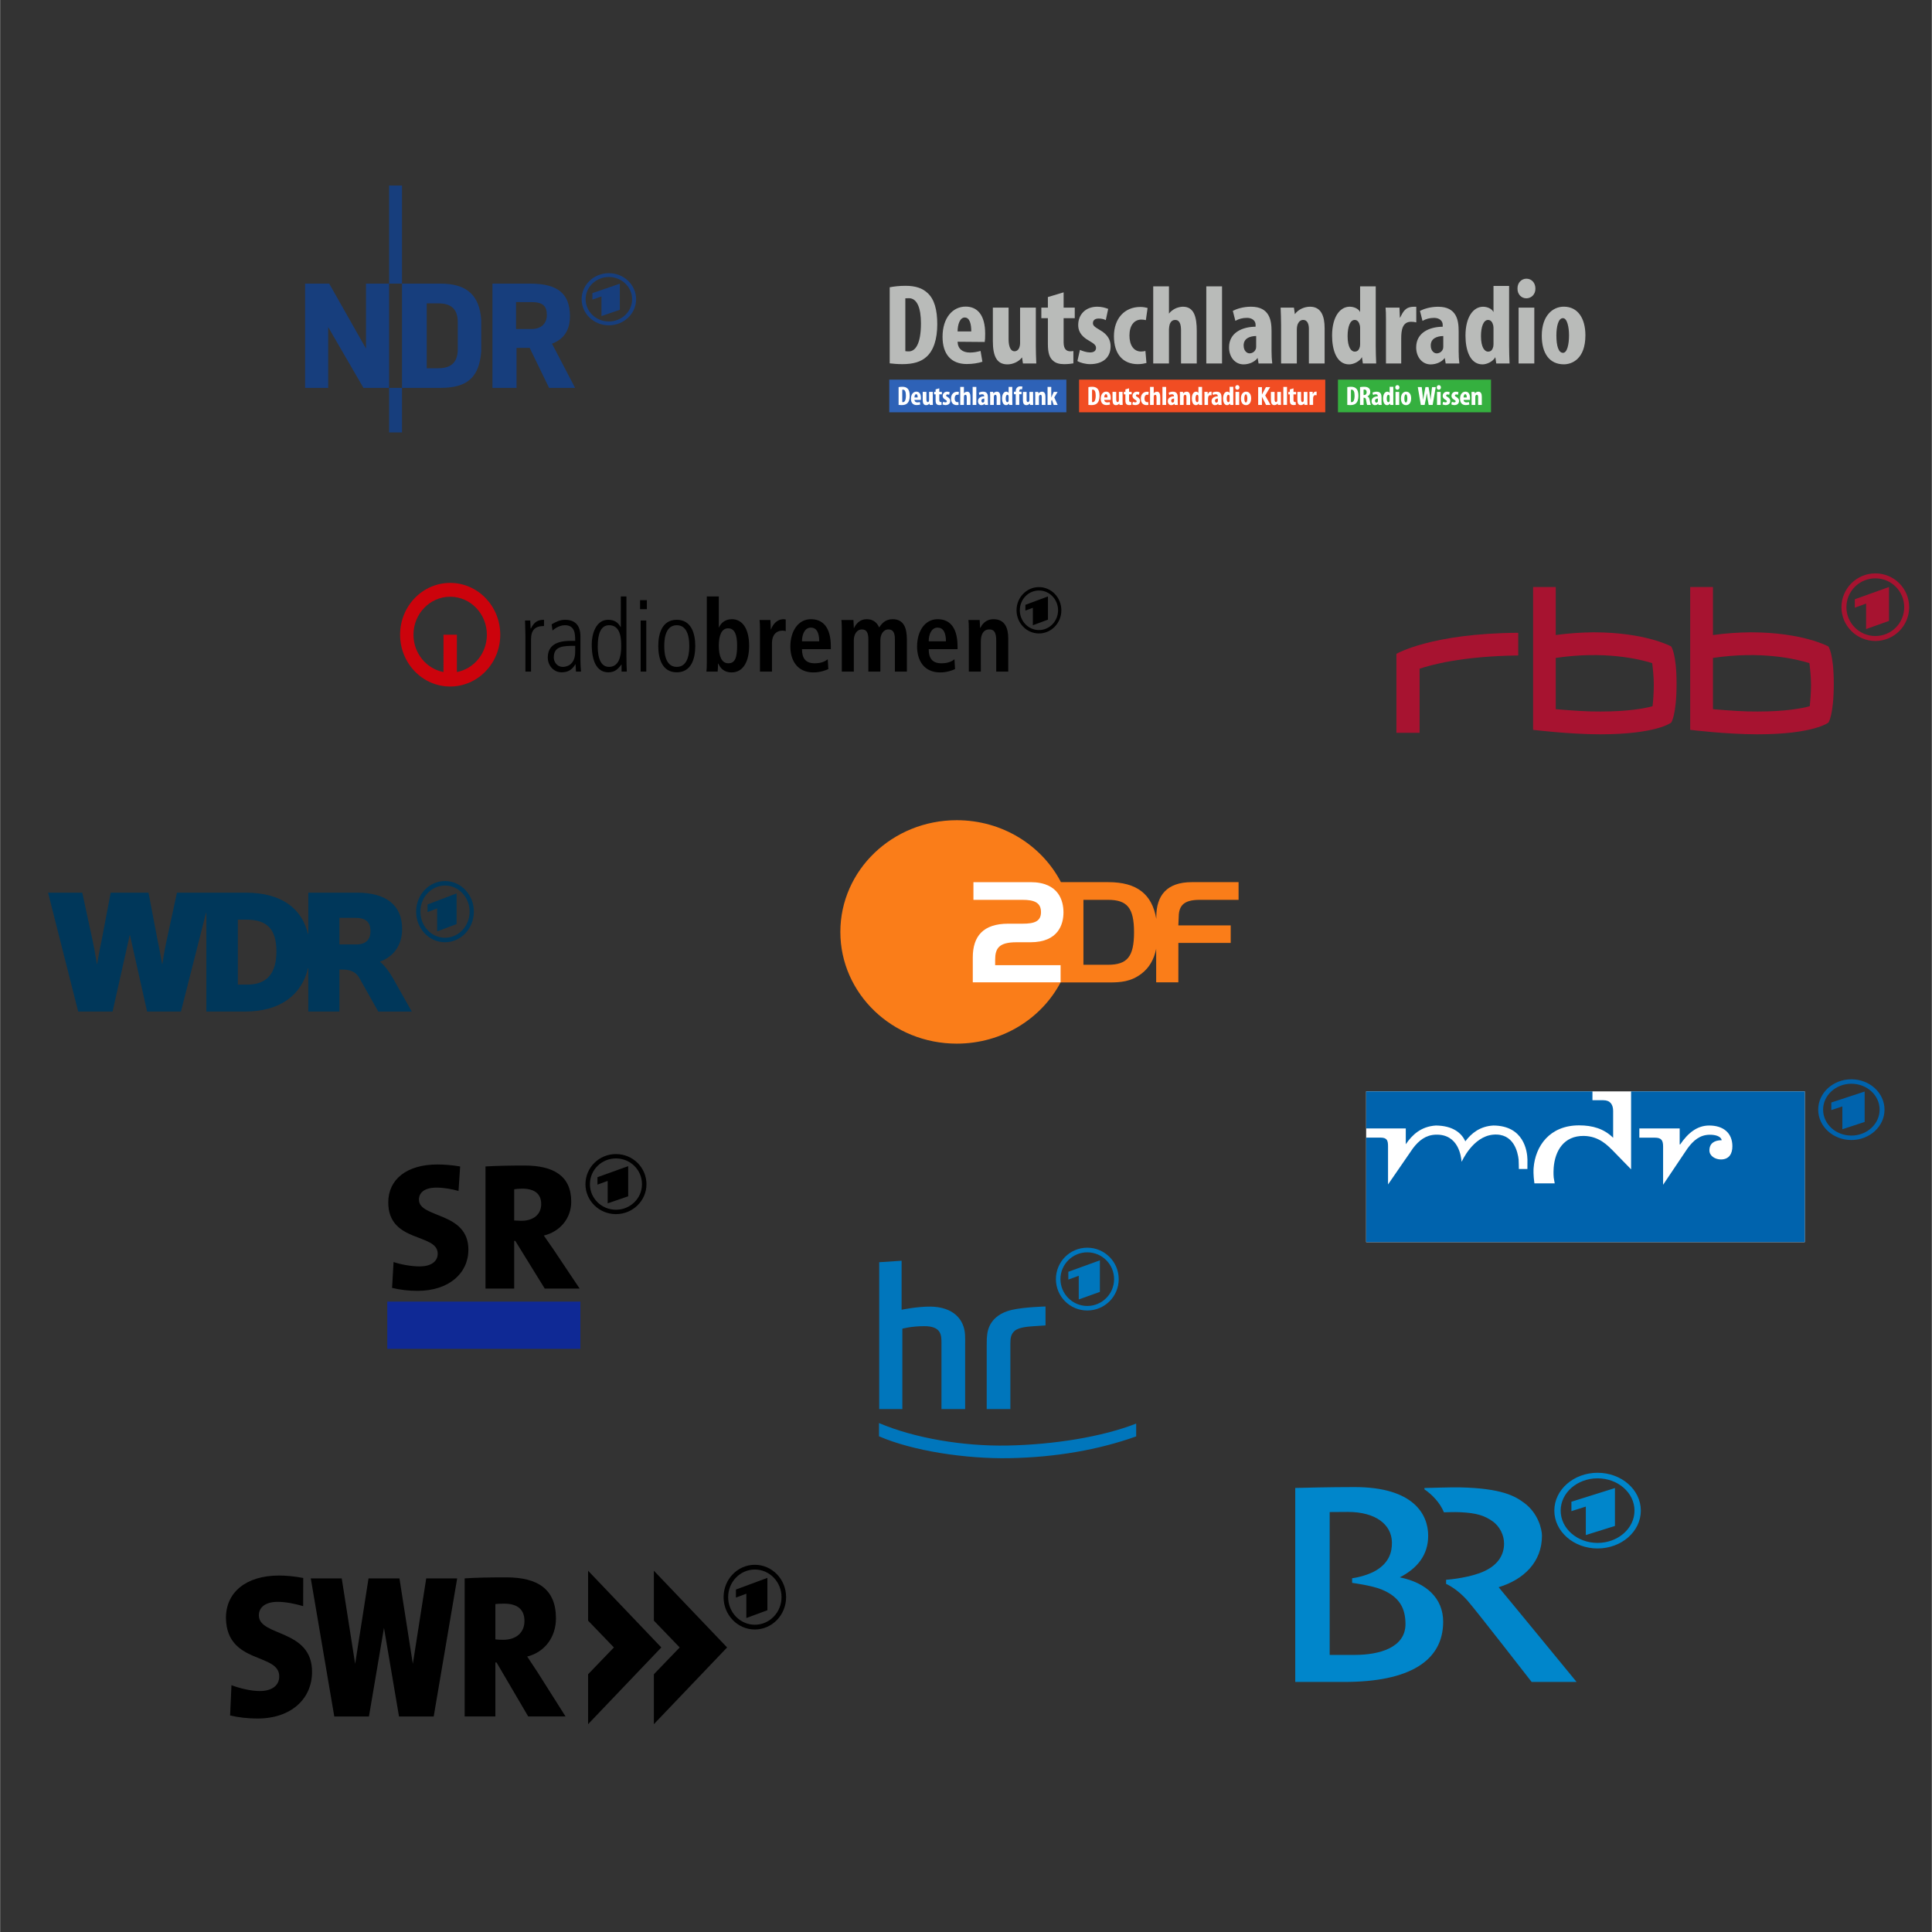 <?xml version="1.0" encoding="UTF-8" standalone="no"?>
<!-- Created with Inkscape (http://www.inkscape.org/) by Marsupilami -->

<svg
   xmlns:dc="http://purl.org/dc/elements/1.1/"
   xmlns:cc="http://creativecommons.org/ns#"
   xmlns:rdf="http://www.w3.org/1999/02/22-rdf-syntax-ns#"
   xmlns:svg="http://www.w3.org/2000/svg"
   xmlns="http://www.w3.org/2000/svg"
   xmlns:sodipodi="http://sodipodi.sourceforge.net/DTD/sodipodi-0.dtd"
   xmlns:inkscape="http://www.inkscape.org/namespaces/inkscape"
   version="1.1"
   width="1000"
   height="1000"
   viewBox="-0.445 -0.445 50.704 50.712"
   id="svg3699"
   inkscape:version="0.92.2 5c3e80d, 2017-08-06"
   sodipodi:docname="broadcasters.svg">
  <rect x="-0.445" y="-0.445" width="50.704" height="50.712" fill="#333333" stroke="none"/>
  <sodipodi:namedview
     pagecolor="#ffffff"
     bordercolor="#666666"
     borderopacity="1"
     objecttolerance="10"
     gridtolerance="10"
     guidetolerance="10"
     inkscape:pageopacity="0"
     inkscape:pageshadow="2"
     inkscape:window-width="1916"
     inkscape:window-height="1032"
     id="namedview8118"
     showgrid="false"
     inkscape:zoom="0.47301576"
     inkscape:cx="817.85359"
     inkscape:cy="543.96552"
     inkscape:window-x="0"
     inkscape:window-y="22"
     inkscape:window-maximized="0"
     inkscape:current-layer="svg3699"
     units="px"
     width="100mm"
     fit-margin-top="40"
     fit-margin-left="50"
     fit-margin-right="50"
     fit-margin-bottom="40" />
  <defs
     id="defs3701" />
  <g
     id="g8544"
     transform="translate(0.335,1.501)">
    <g
       style="stroke-width:1.529"
       transform="matrix(0.219,0,0,0.231,0.478,21.18)"
       id="g53247">
      <path
         inkscape:connector-curvature="0"
         d="m 31.189,14.831 h 3.731 v -4.772 h 0.285 c 0.425,0 1.496,-0.024 2.079,0.919 l 2.292,3.854 h 4.015 L 41.503,11.322 c -0.69,-1.176 -1.258,-1.806 -1.704,-2.13 V 9.153 c 1.259,-0.446 2.636,-1.522 2.636,-3.715 0,-2.716 -1.946,-4.116 -5.394,-4.116 H 31.189 V 6.011 H 31.151 C 30.443,3.182 28.056,1.322 23.698,1.322 h -8.252 l -1.258,5.516 c -0.264,1.136 -0.487,2.578 -0.487,2.578 h -0.04 c 0,0 -0.284,-1.603 -0.547,-2.74 L 12.036,1.322 h -4.53 L 6.43,6.676 c -0.264,1.137 -0.547,2.74 -0.547,2.74 h -0.041 c 0,0 -0.223,-1.441 -0.486,-2.578 L 4.098,1.322 H 0 L 3.61,14.831 H 7.731 L 9.78,6.169 h 0.021 0.019 l 2.049,8.661 h 4.056 l 3.005,-11.216 h 0.04 V 4.663 14.831 h 4.606 c 4.42,0 6.859,-2.027 7.576,-4.926 h 0.036 v 4.926 z m -7.309,-3.062 h -1.135 V 4.385 h 1.034 c 2.475,0 3.59,1.095 3.59,3.611 0,2.474 -1.115,3.772 -3.489,3.772 m 13.08,-4.565 h -2.04 V 4.182 h 1.917 c 1.279,0 1.806,0.506 1.806,1.52 0,0.934 -0.547,1.501 -1.684,1.501"
         id="path3491"
         style="fill:#00375a;fill-opacity:1;fill-rule:nonzero;stroke:none;stroke-width:1.529" />
      <path
         inkscape:connector-curvature="0"
         d="m 48.963,4.886 v -3.482 l -3.482,1.258 v 0.865 L 46.633,3.107 V 5.724 Z M 47.573,0 c 1.91,0 3.459,1.558 3.459,3.478 0,1.921 -1.549,3.478 -3.459,3.478 -1.91,0 -3.459,-1.556 -3.459,-3.478 C 44.114,1.558 45.663,0 47.573,0 m 0,0.51 c -1.63,0 -2.951,1.329 -2.951,2.967 0,1.639 1.321,2.967 2.951,2.967 1.63,0 2.953,-1.329 2.953,-2.967 0,-1.639 -1.323,-2.967 -2.953,-2.967"
         id="path3495"
         style="fill:#00375a;fill-opacity:1;fill-rule:nonzero;stroke:none;stroke-width:1.529" />
    </g>
    <g
       style="stroke-width:1.121"
       transform="matrix(0.025,0,0,0.024,21.274,19.583)"
       id="g53259">
      <path
         inkscape:connector-curvature="0"
         d="M 280.906,158.116 H 255.22 V 87.094 h 25.686 c 20.184,0 27.442,8.635 27.442,35.509 0,26.867 -7.259,35.514 -27.442,35.514 M 377.335,87.094 h 40.775 V 67.752 H 368.998 c -26.415,0 -37.264,14.785 -37.264,37.959 l -0.018,2.266 C 327.299,80.69 311.09,67.752 281.389,67.752 h -49.778 C 211.583,27.585 170.118,0 122.194,0 54.734,0 0,54.711 0,122.211 c 0,67.484 54.734,122.155 122.194,122.155 47.644,0 88.849,-27.206 109.004,-66.915 h 50.776 c 12.158,0 23.059,-0.723 34.224,-9.616 8.026,-6.385 13.075,-15.359 15.399,-27.137 v 36.61 h 23.276 l 0.034,-43.093 h 54.941 v -19.18 h -54.975 l 0.316,-7.764 c 0,-12.581 3.78,-20.178 22.146,-20.178"
         id="path2482"
         style="fill:#fa7d19;fill-opacity:1;fill-rule:nonzero;stroke:none;stroke-width:1.121" />
      <path
         inkscape:connector-curvature="0"
         d="m 176.303,113.181 h 15.17 c 12.076,0 19.185,-2.421 19.185,-12.645 0,-10.505 -7.109,-13.442 -19.477,-13.442 H 139.722 V 67.753 h 59.864 c 30.374,0 34.671,21.258 34.671,33.111 0,12.616 -5.147,32.627 -34.711,32.627 H 184.858 c -18.378,0 -22.336,6.644 -22.336,19.215 v 5.875 h 68.722 v 18.726 h -92.2 v -27.218 c 0,-23.139 10.884,-36.909 37.259,-36.909"
         id="path2486"
         style="fill:#ffffff;fill-opacity:1;fill-rule:nonzero;stroke:none;stroke-width:1.121" />
    </g>
    <g
       style="fill:#173e7d;stroke-width:1.241"
       transform="matrix(0.07,0,0,-0.067,3.172,56.29)"
       id="g53265">
      <path
         style="stroke-width:1.241"
         inkscape:connector-curvature="0"
         d="M 89.393,796.502 H 94.23 V 758.078 H 89.393 Z"
         id="path53267" />
      <path
         style="stroke-width:1.241"
         inkscape:connector-curvature="0"
         d="m 89.393,717.233 h 4.837 v -17.45 h -4.837 z"
         id="path53269" />
      <path
         style="stroke-width:1.241"
         inkscape:connector-curvature="0"
         d="m 80.729,758.078 h 8.664 v -40.846 h -9.619 l -13.222,23.815 v -23.815 h -8.664 v 40.848 l 9.039,-10e-4 13.802,-25.442 z"
         id="path53271" />
      <path
         style="fill-rule:evenodd;stroke-width:1.241"
         inkscape:connector-curvature="0"
         d="m 108.682,758.083 c 9.819,0 14.608,-4.53 15.257,-14.235 v -12.292 c -0.743,-10.392 -5.438,-14.322 -15.257,-14.322 H 94.229 v 40.844 z m -0.851,-7.733 -4.334,0.003 v -25.423 h 4.334 c 4.295,0 7.312,1.796 7.312,7.503 v 10.505 c 0,5.419 -2.742,7.412 -7.312,7.412"
         id="path53273" />
      <path
         style="fill-rule:evenodd;stroke-width:1.241"
         inkscape:connector-curvature="0"
         d="m 142.749,750.844 -5.751,0.002 v -10.555 h 5.751 c 3.507,0 5.791,1.987 5.791,5.535 0,3.549 -1.618,5.018 -5.791,5.018 m -0.66,-17.918 7.287,-15.693 h 9.759 l -8.657,17.316 c 4.888,1.937 6.825,5.874 6.725,11.167 -0.151,8.051 -4.171,12.362 -14.825,12.362 h -14.235 v -40.845 h 9.031 v 15.663 z"
         id="path53275" />
      <path
         style="fill-rule:evenodd;stroke-width:1.241"
         inkscape:connector-curvature="0"
         d="m 171.797,762.175 c 5.641,0 10.214,-4.573 10.214,-10.214 0,-5.641 -4.573,-10.214 -10.214,-10.214 -5.641,0 -10.214,4.573 -10.214,10.214 0,5.641 4.573,10.214 10.214,10.214 m 4.102,-14.35 v 10.225 l -10.281,-3.691 v -2.54 l 3.404,1.23 v -7.685 z m -4.102,12.851 c -4.813,0 -8.716,-3.902 -8.716,-8.715 0,-4.814 3.903,-8.716 8.716,-8.716 4.814,0 8.716,3.902 8.716,8.716 0,4.813 -3.902,8.715 -8.716,8.715"
         id="path53277" />
    </g>
    <g
       style="stroke-width:1.513"
       transform="matrix(0.015,0,0,0.015,28.306,9.933)"
       id="layer1">
      <g
         style="stroke-width:1.314"
         transform="matrix(1.151,0,0,1.151,-191.538,-54.258)"
         id="g2028">
        <path
           inkscape:connector-curvature="0"
           d="m 1030.426,398.513 c 0,-46.297 -8.281,-56.648 -8.281,-56.648 0,0 -38.769,-21.455 -118.19,-21.455 -16.938,0.188 -36.887,1.317 -57.213,4.14 v -73.022 h -34.441 v 217.184 c 0,0 55.143,6.775 102.005,6.775 86.008,0 108.027,-17.879 108.027,-17.879 0,0 8.093,-11.48 8.093,-59.095 m -34.629,1.506 c 0,12.798 -0.941,25.219 -1.882,32.747 -10.916,3.011 -35.57,8.093 -79.044,8.093 -19.008,0.188 -41.592,-1.317 -68.129,-3.576 v -77.915 c 73.398,-10.916 126.283,1.506 146.608,7.904 0.941,7.528 2.447,19.949 2.447,32.747"
           style="fill:#a71330;fill-rule:nonzero;stroke:none;stroke-width:1.314"
           id="path4554" />
        <path
           inkscape:connector-curvature="0"
           d="m 1269.441,398.513 c 0,-46.297 -8.281,-56.648 -8.281,-56.648 0,0 -38.958,-21.455 -118.19,-21.455 -17.126,0.188 -37.076,1.317 -57.213,4.14 v -73.022 h -34.629 v 217.184 c 0,0 55.143,6.775 102.193,6.775 85.82,0 108.027,-17.879 108.027,-17.879 0,0 8.093,-11.48 8.093,-59.095 m -34.629,1.506 c 0,12.798 -1.129,25.219 -1.882,32.747 -11.104,3.011 -35.758,8.093 -79.044,8.093 -19.197,0.188 -41.781,-1.317 -68.129,-3.576 v -77.915 c 73.398,-10.916 126.094,1.506 146.608,7.904 0.941,7.528 2.447,19.949 2.447,32.747"
           style="fill:#a71330;fill-rule:nonzero;stroke:none;stroke-width:1.314"
           id="path4556" />
        <path
           inkscape:connector-curvature="0"
           d="m 789.717,321.162 c -132.493,0.753 -185.19,31.994 -185.19,31.994 v 120.072 h 35.194 v -97.488 c 16.562,-5.458 63.235,-19.008 149.996,-20.137 z"
           style="fill:#a71330;fill-rule:nonzero;stroke:none;stroke-width:1.314"
           id="path4558" />
        <path
           inkscape:connector-curvature="0"
           d="m 1332.677,230.826 c 28.418,0 51.379,22.96 51.379,51.379 0,28.418 -22.96,51.379 -51.379,51.379 -28.418,0 -51.567,-22.96 -51.567,-51.379 0,-28.418 23.149,-51.379 51.567,-51.379 m 20.702,72.269 v -51.567 l -51.944,18.632 v 12.798 l 17.126,-6.211 v 38.769 z m -20.702,-64.741 c -24.278,0 -44.039,19.573 -44.039,43.851 0,24.278 19.761,43.851 44.039,43.851 24.278,0 43.851,-19.573 43.851,-43.851 0,-24.278 -19.573,-43.851 -43.851,-43.851"
           style="fill:#a71330;fill-rule:evenodd;stroke:none;stroke-width:1.314"
           id="path4560" />
      </g>
    </g>
    <g
       style="stroke-width:1.244"
       transform="matrix(0.029,0,0,0.03,9.579,12.82)"
       id="g53321">
      <path
         style="fill:#cc030c;stroke-width:1.244"
         inkscape:connector-curvature="0"
         d="m 50.113,29.913 c -18.339,0 -33.217,14.873 -33.217,33.226 0,16.283 11.711,29.82 27.169,32.67 V 63.13 H 56.173 V 95.809 C 71.625,92.959 83.335,79.422 83.335,63.139 83.334,44.786 68.46,29.913 50.113,29.913 m 0,-12.104 c 25.036,0 45.33,20.298 45.33,45.329 0,25.036 -20.293,45.331 -45.33,45.331 C 25.084,108.469 4.79,88.174 4.79,63.138 4.79,38.107 25.083,17.809 50.113,17.809"
         id="path53311" />
      <path
         style="stroke-width:1.244"
         inkscape:connector-curvature="0"
         d="m 118.215,64.557 c 0,-4.646 -0.268,-9.207 -0.353,-13.85 h 4.734 c 0.089,2.625 0.265,5.259 0.353,7.1 h 0.174 c 3.245,-6.405 7.012,-7.718 11.924,-7.718 v 5.442 c -8.066,0 -11.749,3.499 -11.749,11.739 v 28.146 h -5.083 z m 45.053,8.327 c -10.519,0 -19.375,0 -19.375,10.176 0,3.767 2.803,8.234 8.242,8.234 2.37,0 11.132,-0.963 11.132,-13.146 v -5.264 z m 4.74,12.537 c 0,3.333 0.26,6.667 0.525,9.996 h -4.562 l -0.354,-6.4 h -0.172 c -3.07,4.916 -6.75,7.014 -12.542,7.014 -6.925,0 -12.446,-5.699 -12.446,-12.971 0,-14.297 15.167,-14.555 21.568,-14.555 h 3.242 c 0,-5.612 0,-13.681 -9.293,-13.681 -5.965,0 -10.693,4.207 -11.221,4.648 l -0.787,-5.436 c 4.208,-2.283 7.363,-3.942 12.272,-3.942 13.769,0 13.769,11.565 13.769,14.812 v 20.515 z m 15.686,-12.356 c 0,3.677 0,18.229 10.165,18.229 8.676,0 11.047,-8.585 11.047,-17.705 0,-5.964 0,-18.765 -10.957,-18.765 -7.624,0 -10.255,7.887 -10.255,18.241 m 25.946,7.542 c 0,7.011 0.179,10.958 0.354,14.81 h -4.737 v -6.133 h -0.18 c -3.321,4.205 -6.131,6.746 -11.738,6.746 -14.557,0 -15.084,-18.409 -15.084,-24.634 0,-8.504 3.599,-21.307 14.821,-21.307 5.699,0 9.021,2.28 11.307,6.402 h 0.177 V 29.664 h 5.082 v 50.943 z m 12.359,-47.699 h 6.136 v 7.887 h -6.136 z m 0.526,17.8 h 5.085 v 44.709 h -5.085 z M 255.21,96.03 c -13.066,0 -16.744,-11.747 -16.744,-22.965 0,-11.23 3.678,-22.976 16.744,-22.976 13.067,0 16.742,11.745 16.742,22.976 10e-4,11.218 -3.674,22.965 -16.742,22.965 m 0,-4.726 c 11.313,0 11.313,-14.652 11.313,-18.239 0,-3.594 0,-18.241 -11.313,-18.241 -11.313,0 -11.313,14.647 -11.313,18.241 0,3.587 0,18.239 11.313,18.239 m 38.048,-18.591 c 0,8.497 2.193,15.428 8.591,15.428 6.318,0 7.98,-5.259 7.98,-15.686 0,-9.039 -2.104,-14.912 -8.157,-14.912 -5.964,0 -8.414,6.404 -8.414,15.17 m 0,-43.049 v 27.095 h 0.171 c 1.583,-3.508 5.172,-7.193 11.668,-7.193 9.729,0 15.608,8.593 15.608,23.322 0,12.533 -4.656,23.24 -15.87,23.24 -7.022,0 -10.264,-3.87 -12.011,-7.722 h -0.271 c 0,3.071 -0.168,5.694 -0.349,7.011 h -10.171 c 0.262,-1.668 0.351,-4.47 0.351,-7.711 V 29.664 Z m 37.255,65.753 H 341.38 V 70.698 c 0,-8.415 4.917,-11.137 9.387,-11.137 1.142,0 2.1,0.175 3.065,0.435 V 49.831 c -0.608,-0.091 -1.141,-0.266 -1.837,-0.266 -6.76,0 -10.175,5.438 -11.491,8.942 h -0.172 c 0,-2.72 -0.266,-5.525 -0.354,-8.242 h -9.821 c 0.268,2.014 0.355,4.647 0.355,7.453 v 37.699 z m 53.636,-26.479 c 0,-7.976 -2.628,-12.007 -7.536,-12.007 -5.695,0 -8.066,6.045 -8.066,12.007 z m 8.246,24.288 c -2.277,0.969 -7.01,2.901 -13.5,2.901 -14.559,0 -20.87,-10.439 -20.87,-22.63 0,-13.495 7.104,-23.933 18.589,-23.933 9.731,0 18.06,5.7 18.06,24.116 v 2.098 h -26.126 c 0,7.718 3.065,12.361 11.481,12.361 6.667,0 9.823,-2.015 11.841,-3.504 z m 12.197,2.191 H 415.46 V 68.07 c 0,-5.003 2.54,-9.563 7.368,-9.563 4.032,0 5.786,2.806 5.786,8.421 v 28.488 h 10.868 V 68.07 c 0,-5.003 2.541,-9.563 7.369,-9.563 4.029,0 5.787,2.806 5.787,8.421 v 28.488 h 10.867 V 67.533 c 0,-10.953 -3.153,-17.968 -12.971,-17.968 -6.662,0 -9.909,4.031 -12.104,7.193 -1.316,-2.458 -3.767,-7.193 -11.394,-7.193 -6.229,0 -9.739,4.294 -11.403,7.801 h -0.175 c 0,-2.363 -0.264,-4.732 -0.341,-7.101 h -10.883 c 0.172,1.668 0.355,4.118 0.355,7.367 v 37.785 z m 94.251,-26.479 c 0,-7.976 -2.632,-12.007 -7.542,-12.007 -5.696,0 -8.057,6.045 -8.057,12.007 z m 8.241,24.288 c -2.277,0.969 -7.008,2.901 -13.5,2.901 -14.55,0 -20.867,-10.439 -20.867,-22.63 0,-13.495 7.093,-23.933 18.584,-23.933 9.734,0 18.066,5.7 18.066,24.116 v 2.098 h -26.123 c 0,7.718 3.059,12.361 11.476,12.361 6.674,0 9.819,-2.015 11.835,-3.504 z m 12.465,2.191 h 10.868 V 69.121 c 0,-5.792 2.021,-10.613 7.714,-10.613 4.48,0 6.229,2.888 6.229,9.819 v 27.09 h 10.872 V 66.312 c 0,-9.119 -3.068,-16.747 -13.328,-16.747 -7.369,0 -10.435,4.908 -12.015,7.628 h 0.094 -0.261 c 0,-2.28 -0.263,-4.648 -0.355,-6.928 h -10.173 c 0.264,2.014 0.355,4.647 0.355,7.453 z m 71.616,-45.451 -13.649,4.888 v -15.26 l -6.763,2.447 V 36.99 l 20.412,-7.327 z m -8.139,-25.518 c 9.556,0 17.301,7.75 17.301,17.305 0,9.555 -7.745,17.313 -17.301,17.313 -9.558,0 -17.311,-7.758 -17.311,-17.313 0,-9.555 7.754,-17.305 17.311,-17.305 z m 0,-2.972 c -11.2,0 -20.282,9.08 -20.282,20.276 0,11.202 9.082,20.286 20.282,20.286 11.2,0 20.274,-9.084 20.274,-20.286 0.001,-11.196 -9.073,-20.276 -20.274,-20.276 z"
         id="path53313" />
    </g>
    <g
       style="stroke-width:1.43"
       transform="matrix(0.024,0,0,0.022,34.65,25.994)"
       id="layer1-1">
      <g
         transform="matrix(3.543307e-5,0,0,3.543307e-5,-1.808568e-4,0.002)"
         style="fill-rule:evenodd;stroke-width:1.43"
         id="Layer_x0020_1">
        <g
           style="stroke-width:1.43"
           id="_94941480">
          <rect
             width="13538900"
             height="5076920"
             x="500005"
             y="906960"
             style="fill:#ffffff;fill-opacity:1;stroke-width:1.43"
             id="_94974232" />
          <path
             inkscape:connector-curvature="0"
             d="m 15477500,500000 c 564470,0 1022510,456840 1022510,1022610 0,564190 -458040,1022510 -1022510,1022510 -565500,0 -1023820,-458320 -1023820,-1022510 0,-565870 458320,-1022520 1023820,-1022520 m 409560,1435890 V 912160 l -1029110,369630 v 254840 l 340750,-122770 v 768880 z M 15477500,649710 c -482560,0 -872810,390340 -872810,872900 0,481260 390250,872810 872810,872810 481260,-100 871500,-391550 871500,-872810 0,-482650 -390240,-872810 -871500,-872900 z M 500000,906960 h 6985340 v 298120 h 339070 c 214900,0 299420,153700 299420,362390 v 901960 c -280470,-304340 -634970,-418380 -1052050,-418380 -915060,0 -1350170,707680 -1402550,1433380 -3900,49780 -12810,231710 24240,519610 h 627070 c 0,-11420 -21920,-117570 -30740,-193260 -12820,-129190 -3990,-292920 -1390,-332570 41050,-574690 316220,-1077870 926580,-1071280 490170,6500 759130,349200 889520,482560 l 573300,642400 V 906960 h 5361100 V 5983880 H 500010 V 2463210 h 437610 c 212490,0 238130,98630 238130,303410 v 1274480 l 767860,-1215870 c 186860,-269980 399250,-447830 701270,-460650 716880,-26930 786990,756530 800090,901040 l 6220,6500 c 0,0 335450,-842340 966140,-907540 641190,-63890 764060,596330 788670,835850 4920,52380 7520,319750 7520,319750 l 263760,-90 c 1300,0 1300,-265980 1300,-319660 -5300,-276580 -107830,-1139170 -1053350,-1144090 -413470,25540 -677220,262090 -863990,532340 -122860,-295890 -400640,-526120 -908650,-532340 -464540,31670 -735820,321060 -929180,630690 l 90,-532430 H 500010 V 906960 Z m 9165960,3144540 752630,-1222280 c 182770,-271280 386250,-461940 689660,-461940 139590,-100 335460,32040 367220,184070 -227630,0 -380030,106520 -380030,343060 0,191970 184440,304720 354490,304720 253630,-100 354490,-192060 354490,-443000 0,-455440 -285400,-699790 -715200,-699790 -367590,-90 -651680,244350 -898720,641190 l -12730,-7990 V 2154600 H 8932740 v 311210 h 479680 c 208680,0 253540,98350 253540,303140 z"
             style="fill:#0063ad;stroke-width:1.43"
             id="_96356968" />
        </g>
      </g>
    </g>
    <g
       style="stroke-width:1.377"
       id="layer1-8"
       transform="matrix(0.016,0,0,0.014,27.814,36.464)">
      <path
         d="m 833.484,28.136 c -33.438,0 -60.531,27.103 -60.531,60.531 0,33.445 27.093,60.556 60.531,60.556 33.435,0 60.564,-27.111 60.564,-60.556 0,-33.427 -27.129,-60.531 -60.564,-60.531 z m 28.516,89.263 V 46.378 l -71.432,25.634 v 17.651 l 23.651,-8.554 v 53.388 z m -28.516,-99.673 c 39.217,0 70.966,31.76 70.966,70.941 0,39.189 -31.75,70.959 -70.966,70.959 -39.173,0 -70.941,-31.77 -70.941,-70.959 0,-39.181 31.768,-70.941 70.941,-70.941 z M 671.169,232.28 c 41.436,-14.327 71.085,-47.364 71.085,-96.431 0,-12.288 -6.224,-42.127 -28.814,-61.373 -14.888,-12.686 -36.417,-27.699 -105.917,-29.376 -14.371,-0.352 -58.065,1.205 -58.065,1.205 v 2.512 c 12.339,9.424 25.606,25.043 31.986,43.049 6.64,-0.218 16.69,-0.753 26.621,-0.218 27.91,1.487 40.062,6.706 52.638,16.593 12.65,9.93 19.454,26.985 19.372,42.461 -0.08,21.113 -10.102,42.933 -40.583,55.355 -24.666,10.058 -54.494,12.27 -54.494,12.27 l -0.021,7.693 c 0,0 17.861,8.553 35.711,32.158 15.378,20.315 104.633,151.704 104.633,151.704 h 73.74 c 0,0 -119.166,-166.003 -127.891,-177.6 v 0 z M 435.303,359.182 H 394.011 V 91.341 c 0.578,0 18.53,-0.229 29.711,-0.229 46.103,0 71.665,23.841 72.382,56.562 0.444,19.863 -5.445,38.919 -25.706,52.936 -16.539,11.463 -39.581,14.879 -39.581,14.879 v 8.626 c 0,0 31.943,4.757 48.16,12.342 30.204,14.099 39.173,36.009 39.381,64.335 0.336,44.791 -42.905,58.391 -83.054,58.391 z M 337.521,46.191 V 409.879 h 80.702 c 105.945,0 161.953,-39.037 161.953,-112.914 0,-43.981 -27.62,-73.078 -71.095,-83.172 28.326,-16.762 46.519,-41.403 46.519,-78.118 0,-39.263 -23.304,-91.158 -120.904,-91.158 -41.089,0 -86.121,1.328 -97.174,1.672 v 0.001 z"
         style="fill:#0086cb;fill-rule:evenodd;stroke-width:1.377"
         id="path10"
         inkscape:connector-curvature="0" />
    </g>
    <g
       style="stroke-width:1.121"
       inkscape:label="Ebene 1"
       id="layer1-6"
       transform="matrix(0.022,0,0,0.022,3.238,32.558)">
      <g
         id="g76"
         transform="matrix(1.001,0,0,1.001,247.263,-503.044)"
         style="fill:#000000;stroke-width:1.121">
        <g
           id="g2147"
           style="fill:#000000;stroke-width:1.121">
          <path
             inkscape:connector-curvature="0"
             id="path4654"
             d="m 271.319,807.943 v 59.485 l 30.751,31.945 -30.751,31.942 v 59.489 l 87.266,-91.43 z"
             style="fill:#000000;stroke-width:1.121" />
          <path
             inkscape:connector-curvature="0"
             id="path4656"
             d="m 195.456,867.848 c 0,-12.908 -7.292,-20.704 -24.533,-20.704 -3.752,0 -8.001,0.245 -10.138,0.49 v 42.135 c 1.889,0.245 5.674,0.49 9.21,0.49 15.564,0 25.461,-8.528 25.461,-22.411 m 48.974,113.753 h -44.51 l -37.711,-64.307 h -1.425 v 64.307 H 124.195 V 817.059 c 13.375,-0.979 30.502,-1.224 49.581,-1.224 37.411,0 59.226,13.945 59.226,48.85 0,22.165 -13.127,40.188 -34.258,45.547 4.22,6.328 8.22,12.418 12.224,18.508 z"
             style="fill:#000000;stroke-width:1.121" />
          <path
             inkscape:connector-curvature="0"
             id="path4658"
             d="m -122.775,984.089 c -10.96,0 -22.472,-1.224 -32.614,-3.668 l 1.644,-36.052 c 9.046,3.412 22.476,6.96 33.714,6.96 13.54,0 23.214,-5.853 23.214,-17.558 0,-28.04 -62.134,-14.15 -63.504,-68.761 -0.548,-30.93 23.572,-51.36 63.255,-51.36 8.443,0 18.994,0.972 28.833,2.919 l -0.08,33.579 c -8.907,-2.682 -20.777,-5.133 -30.148,-5.133 -15.268,0 -22.666,6.828 -22.666,16.093 0,25.599 63.42,15.849 63.42,67.3 -10e-4,31.967 -24.585,55.681 -65.068,55.681"
             style="fill:#000000;stroke-width:1.121" />
          <path
             inkscape:connector-curvature="0"
             id="path4660"
             d="M 78.371,817.077 62.416,918.974 46.466,817.077 H 38.081 17.962 9.603 L -6.348,918.974 -22.324,817.076 h -36.892 l 28.011,164.605 H -18.378 5.657 10.1 L 28.024,876.035 45.948,981.681 h 4.439 24.065 12.827 l 27.982,-164.605 h -36.89 z"
             style="fill:#000000;stroke-width:1.121" />
          <path
             inkscape:connector-curvature="0"
             id="path4662"
             d="m 349.729,807.943 v 59.485 l 30.751,31.945 -30.751,31.942 v 59.489 l 87.269,-91.43 z"
             style="fill:#000000;stroke-width:1.121" />
          <path
             inkscape:connector-curvature="0"
             id="path4664"
             d="m 470.05,800.852 c 20.583,0 37.272,17.259 37.272,38.551 0,21.296 -16.689,38.555 -37.272,38.555 -20.583,0 -37.247,-17.259 -37.247,-38.555 10e-4,-21.292 16.664,-38.551 37.247,-38.551 m 14.965,54.162 v -38.595 l -37.495,13.93 v 9.587 l 12.418,-4.64 v 29.008 z m -14.965,-48.51 c -17.544,0 -31.796,14.731 -31.796,32.899 0,18.168 14.252,32.895 31.796,32.895 17.566,0 31.818,-14.727 31.818,-32.895 0,-18.168 -14.252,-32.899 -31.818,-32.899"
             style="fill:#000000;stroke-width:1.121" />
        </g>
      </g>
    </g>
    <g
       style="stroke-width:1.384"
       transform="matrix(0.126,0,0,-0.126,15.397,97.399)"
       id="g254">
      <path
         inkscape:connector-curvature="0"
         id="path284"
         style="fill:#b9bbb9;fill-opacity:1;fill-rule:nonzero;stroke:none;stroke-width:1.384"
         d="m 155.493,712.736 -0.191,1.316 c -0.477,-0.91 -1.748,-1.508 -2.68,-1.508 -2.608,0 -3.542,3.016 -3.542,5.983 0,3.997 1.699,6.031 3.663,6.031 1.004,0 1.914,-0.502 2.177,-1.125 v 5.361 h 3.254 v -12.421 c 0,-1.197 0.047,-2.44 0.095,-3.637 z m -11.246,0 v 7.227 c 0,0.957 -0.312,1.842 -1.173,1.842 -0.479,0 -0.861,-0.262 -1.124,-0.812 -0.121,-0.264 -0.216,-0.695 -0.216,-1.245 v -7.012 h -3.279 v 7.993 c 0,1.197 -0.048,2.466 -0.096,3.638 h 2.776 l 0.192,-1.365 c 0.694,1.006 2.01,1.556 3.159,1.556 2.345,0 3.039,-2.01 3.039,-4.451 v -7.371 z m -10.482,0 -0.192,1.148 c -0.718,-0.957 -1.962,-1.34 -2.943,-1.34 -1.747,0 -3.015,1.508 -3.015,3.543 0,3.086 2.775,4.282 5.528,4.307 v 0.431 c 0,0.765 -0.67,1.411 -1.772,1.411 -0.956,0 -1.722,-0.214 -2.44,-0.621 l -0.528,2.081 c 0.744,0.384 2.107,0.862 3.782,0.862 3.901,0 4.284,-2.872 4.284,-5.098 v -4.163 c 0,-0.91 0.048,-1.771 0.144,-2.561 z m -10.889,0 v 16.058 h 3.279 v -9.072 -6.986 z m -5.265,0 v 6.915 c 0,1.174 -0.262,2.154 -1.196,2.154 -0.455,0 -0.909,-0.19 -1.172,-0.956 -0.048,-0.168 -0.144,-0.67 -0.144,-0.981 v -7.132 h -3.279 v 16.058 h 3.279 v -5.672 c 0.359,0.479 0.861,0.814 1.268,1.03 0.407,0.215 1.125,0.406 1.627,0.406 2.322,0 2.895,-2.106 2.895,-5.025 v -6.797 z m -7.323,9.022 c -0.262,0.072 -0.55,0.119 -0.933,0.119 -1.483,0 -2.488,-1.196 -2.488,-3.326 0,-2.058 0.933,-3.326 2.416,-3.326 0.336,0 0.647,0.047 0.91,0.12 l 0.216,-2.513 c -0.359,-0.096 -1.03,-0.24 -1.796,-0.24 -3.039,0 -4.977,2.034 -4.977,5.816 0,3.709 2.225,6.102 5.504,6.102 0.622,0 1.173,-0.12 1.507,-0.215 z m -11.63,-9.166 c -0.909,0 -2.058,0.287 -2.632,0.647 l 0.526,2.321 c 0.551,-0.24 1.388,-0.527 2.106,-0.527 0.814,0 1.245,0.336 1.245,0.958 0,0.526 -0.383,0.861 -1.413,1.459 -1.985,1.077 -2.297,2.346 -2.297,3.303 0,2.13 1.484,3.805 3.973,3.805 0.909,0 1.651,-0.215 2.273,-0.455 l -0.502,-2.345 c -0.431,0.239 -0.934,0.335 -1.508,0.335 -0.838,0 -1.172,-0.455 -1.172,-0.957 0,-0.431 0.238,-0.742 1.412,-1.412 1.818,-1.006 2.273,-2.25 2.273,-3.423 0,-2.417 -1.723,-3.709 -4.284,-3.709 m -5.504,9.573 v -5.026 c 0,-1.532 0.694,-1.867 1.388,-1.867 0.24,0 0.43,0.025 0.647,0.048 v -2.56 c -0.479,-0.097 -1.15,-0.168 -1.939,-0.168 -0.934,0 -1.747,0.191 -2.321,0.742 -0.695,0.599 -1.053,1.556 -1.053,3.447 v 5.384 h -1.364 v 2.202 h 1.364 v 2.201 l 3.278,0.982 v -3.183 h 2.321 v -2.202 z m -8.472,-9.429 -0.191,1.267 c -0.67,-0.908 -1.915,-1.459 -3.039,-1.459 -2.202,0 -3.039,1.675 -3.039,4.859 v 6.964 h 3.278 v -6.582 c 0,-1.603 0.455,-2.513 1.221,-2.513 0.358,0 0.718,0.168 0.933,0.599 0.119,0.239 0.24,0.646 0.24,1.101 v 7.395 h 3.278 v -7.994 c 0,-1.197 0.048,-2.465 0.096,-3.637 z m -7.968,4.476 -5.648,0.047 c 0.048,-1.484 1.029,-2.25 2.585,-2.25 0.837,0 1.579,0.167 2.201,0.336 l 0.383,-2.25 c -0.838,-0.288 -2.082,-0.479 -3.254,-0.479 -3.231,0 -5.05,2.01 -5.05,5.672 0,3.973 2.129,6.294 4.81,6.294 2.465,0 4.069,-1.771 4.069,-5.648 0,-0.837 -0.025,-1.365 -0.096,-1.722 m -12.182,-3.137 c -1.1,-0.98 -2.655,-1.483 -5.001,-1.483 -1.005,0 -1.962,0.095 -2.608,0.168 v 15.842 c 0.79,0.168 2.01,0.311 3.278,0.311 2.106,0 3.566,-0.502 4.642,-1.531 1.389,-1.292 1.987,-3.47 1.987,-6.485 0,-3.087 -0.766,-5.505 -2.298,-6.822 m 90.388,5.839 c 0,0.241 0,0.48 -0.048,0.719 -0.144,0.622 -0.455,1.172 -1.077,1.172 -0.982,0 -1.483,-1.459 -1.483,-3.374 0,-2.369 0.764,-3.23 1.483,-3.23 0.407,0 0.79,0.191 0.982,0.742 0.095,0.215 0.143,0.455 0.143,0.813 z m -21.657,-1.458 c -1.413,-0.025 -2.609,-0.551 -2.609,-1.963 0,-1.196 0.741,-1.652 1.22,-1.652 0.455,0 1.053,0.24 1.292,0.863 0.072,0.119 0.097,0.358 0.097,0.573 z m -60.713,3.853 c -1.03,0 -1.484,-1.532 -1.484,-2.896 h 2.848 c 0,1.507 -0.311,2.896 -1.364,2.896 m -11.631,4.02 c -0.215,0 -0.359,0 -0.742,-0.024 v -11.008 c 0.359,-0.048 0.527,-0.048 0.718,-0.048 1.364,0 2.537,1.532 2.537,5.839 0,3.231 -0.814,5.241 -2.513,5.241 m 125.038,2.552 h -3.253 v -5.455 c -0.262,0.623 -1.171,1.125 -2.176,1.125 -1.961,0 -3.66,-2.034 -3.66,-6.029 0,-2.967 0.933,-5.98 3.541,-5.98 0.932,0 2.2,0.597 2.678,1.507 l 0.192,-1.316 h 2.774 c -0.048,1.196 -0.096,2.44 -0.096,3.636 z m -3.253,-12.129 c 0,-0.358 -0.047,-0.598 -0.143,-0.813 -0.192,-0.551 -0.573,-0.742 -0.981,-0.742 -0.717,0 -1.482,0.862 -1.482,3.23 0,1.914 0.501,3.373 1.482,3.373 0.623,0 0.933,-0.55 1.077,-1.173 0.047,-0.239 0.047,-0.478 0.047,-0.717 z m -7.257,2.701 c 0,2.226 -0.382,5.096 -4.281,5.096 -1.674,0 -3.038,-0.479 -3.779,-0.861 l 0.526,-2.082 c 0.718,0.407 1.483,0.623 2.439,0.623 1.1,0 1.771,-0.646 1.771,-1.412 v -0.431 c -2.752,-0.023 -5.525,-1.22 -5.525,-4.306 0,-2.033 1.266,-3.542 3.013,-3.542 0.982,0 2.224,0.384 2.943,1.341 l 0.191,-1.148 h 2.845 c -0.095,0.789 -0.143,1.65 -0.143,2.56 z m -3.205,-3.181 c 0,-0.216 -0.024,-0.455 -0.095,-0.575 -0.239,-0.622 -0.837,-0.861 -1.292,-0.861 -0.478,0 -1.221,0.455 -1.221,1.651 0,1.411 1.197,1.938 2.608,1.961 z m 25.111,8.293 c -2.368,0 -4.592,-1.937 -4.592,-6.052 0,-3.637 1.578,-5.958 4.592,-5.958 1.674,0 4.497,1.077 4.497,6.054 0,3.492 -1.555,5.956 -4.497,5.956 m -0.159,-9.617 c -0.932,0 -1.387,1.388 -1.387,3.636 0,1.723 0.36,3.589 1.364,3.589 0.884,0 1.268,-1.866 1.268,-3.589 0,-1.841 -0.384,-3.636 -1.245,-3.636 m -5.987,9.415 v -3.849 -7.781 h -3.274 v 11.63 z m -1.638,6.032 c -1.004,0 -1.888,-0.813 -1.864,-2.057 -0.024,-1.196 0.813,-2.033 1.842,-2.033 1.052,0 1.913,0.837 1.889,2.033 0,1.244 -0.837,2.057 -1.867,2.057 m -29.263,-17.662 h 3.176 v 5.203 c 0,1.698 0.222,3.485 2.07,3.485 0.442,0 0.724,-0.045 1.066,-0.134 v 3.261 h -0.463 c -1.829,0 -2.271,-1.028 -2.914,-2.279 h -0.039 c -0.021,0.693 -0.062,1.408 -0.082,2.1 h -2.895 c 0.061,-0.603 0.081,-1.317 0.081,-2.434 z" />
      <path
         id="path286"
         style="fill:#2e62b7;fill-opacity:1;fill-rule:nonzero;stroke:none;stroke-width:1.384"
         d="M 93.727,702.561 H 56.835 v 6.806 h 36.892 z"
         inkscape:connector-curvature="0" />
      <path
         inkscape:connector-curvature="0"
         id="path294"
         style="fill:#ffffff;fill-opacity:1;fill-rule:nonzero;stroke:none;stroke-width:1.384"
         d="m 83.177,704.101 v 2.223 h -0.37 v 0.522 h 0.37 v 0.078 c 0,0.311 0.065,0.563 0.284,0.786 0.161,0.168 0.395,0.254 0.657,0.254 0.19,0 0.368,-0.028 0.471,-0.063 l -0.112,-0.572 c -0.059,0.022 -0.137,0.037 -0.228,0.037 -0.243,0 -0.335,-0.145 -0.335,-0.424 v -0.096 h 0.475 v -0.522 h -0.475 v -2.223 z m 6.632,-0.009 v 3.757 h 0.767 v -2.234 c 0.09,0.213 0.084,0.224 0.168,0.392 l 0.353,0.806 h 0.811 l -0.7,-1.148 0.706,-1.573 h -0.829 l -0.369,1.075 -0.14,-0.23 v -0.845 z m -4.366,2.721 v -1.691 c 0,-0.224 0.072,-0.431 0.274,-0.431 0.112,0 0.201,0.062 0.263,0.19 0.028,0.062 0.05,0.163 0.05,0.292 v 1.64 h 0.767 v -1.87 c 0,-0.28 0.012,-0.576 0.023,-0.851 h -0.65 l -0.045,0.319 c -0.162,-0.235 -0.47,-0.363 -0.738,-0.363 -0.549,0 -0.711,0.47 -0.711,1.04 v 1.725 z m 3.157,-2.721 v 1.691 c 0,0.224 -0.073,0.431 -0.275,0.431 -0.111,0 -0.201,-0.062 -0.262,-0.19 -0.029,-0.062 -0.051,-0.163 -0.051,-0.292 v -1.64 h -0.767 v 1.87 c 0,0.28 -0.011,0.576 -0.022,0.851 h 0.649 l 0.045,-0.319 c 0.162,0.235 0.47,0.364 0.739,0.364 0.549,0 0.711,-0.471 0.711,-1.041 v -1.725 z m -28.889,3.18 c -0.05,0 -0.084,0 -0.173,-0.006 v -2.575 c 0.084,-0.011 0.123,-0.011 0.168,-0.011 0.319,0 0.593,0.358 0.593,1.366 0,0.756 -0.19,1.226 -0.588,1.226 m 2.721,-0.941 c -0.241,0 -0.347,-0.358 -0.347,-0.677 h 0.666 c 0,0.353 -0.073,0.677 -0.319,0.677 m 14.202,-0.901 c -0.33,-0.006 -0.61,-0.129 -0.61,-0.459 0,-0.28 0.173,-0.386 0.285,-0.386 0.107,0 0.246,0.056 0.303,0.201 0.016,0.028 0.022,0.084 0.022,0.134 z m 5.066,0.342 c 0,0.056 0,0.111 -0.011,0.167 -0.034,0.146 -0.106,0.275 -0.252,0.275 -0.23,0 -0.347,-0.342 -0.347,-0.79 0,-0.554 0.179,-0.755 0.347,-0.755 0.095,0 0.185,0.044 0.229,0.173 0.023,0.051 0.034,0.107 0.034,0.191 z m -21.144,-1.366 c -0.257,-0.23 -0.621,-0.348 -1.169,-0.348 -0.235,0 -0.459,0.023 -0.611,0.039 v 3.707 c 0.185,0.039 0.471,0.072 0.767,0.072 0.493,0 0.834,-0.117 1.086,-0.358 0.325,-0.302 0.465,-0.812 0.465,-1.517 0,-0.722 -0.179,-1.288 -0.538,-1.595 m 2.85,0.733 -1.321,0.011 c 0.011,-0.347 0.241,-0.526 0.604,-0.526 0.196,0 0.37,0.039 0.515,0.079 l 0.09,-0.527 c -0.196,-0.067 -0.487,-0.112 -0.761,-0.112 -0.756,0 -1.182,0.47 -1.182,1.327 0,0.929 0.499,1.472 1.126,1.472 0.576,0 0.951,-0.414 0.951,-1.321 0,-0.196 -0.005,-0.319 -0.022,-0.403 m 1.864,-1.047 -0.045,0.297 c -0.156,-0.213 -0.448,-0.341 -0.711,-0.341 -0.515,0 -0.711,0.391 -0.711,1.136 v 1.629 h 0.767 v -1.54 c 0,-0.375 0.107,-0.587 0.286,-0.587 0.084,0 0.168,0.038 0.218,0.139 0.028,0.056 0.056,0.152 0.056,0.258 v 1.73 h 0.767 v -1.87 c 0,-0.28 0.011,-0.576 0.022,-0.851 z m 1.982,2.206 v -1.176 c 0,-0.358 0.162,-0.436 0.324,-0.436 0.056,0 0.101,0.005 0.152,0.011 v -0.6 c -0.112,-0.021 -0.269,-0.039 -0.454,-0.039 -0.218,0 -0.409,0.045 -0.543,0.174 -0.162,0.14 -0.246,0.364 -0.246,0.806 v 1.26 h -0.319 v 0.515 h 0.319 v 0.515 l 0.767,0.229 v -0.744 h 0.543 v -0.515 z m 1.287,-2.24 c -0.212,0 -0.481,0.068 -0.616,0.152 l 0.124,0.543 c 0.128,-0.056 0.324,-0.123 0.492,-0.123 0.191,0 0.291,0.078 0.291,0.223 0,0.124 -0.089,0.202 -0.33,0.342 -0.465,0.252 -0.537,0.549 -0.537,0.772 0,0.499 0.347,0.891 0.929,0.891 0.213,0 0.386,-0.051 0.532,-0.107 l -0.118,-0.548 c -0.101,0.055 -0.218,0.078 -0.352,0.078 -0.197,0 -0.275,-0.107 -0.275,-0.224 0,-0.101 0.056,-0.174 0.33,-0.33 0.426,-0.235 0.532,-0.526 0.532,-0.801 0,-0.565 -0.403,-0.868 -1.002,-0.868 m 2.721,2.145 c -0.062,0.016 -0.129,0.028 -0.218,0.028 -0.347,0 -0.583,-0.28 -0.583,-0.779 0,-0.481 0.219,-0.778 0.566,-0.778 0.078,0 0.151,0.012 0.213,0.029 l 0.05,-0.589 c -0.084,-0.022 -0.241,-0.056 -0.42,-0.056 -0.711,0 -1.164,0.476 -1.164,1.361 0,0.868 0.52,1.427 1.287,1.427 0.146,0 0.274,-0.027 0.353,-0.05 z m 1.713,-2.111 v 1.618 c 0,0.274 -0.062,0.504 -0.28,0.504 -0.106,0 -0.213,-0.045 -0.274,-0.224 -0.012,-0.039 -0.034,-0.157 -0.034,-0.23 v -1.668 h -0.767 v 3.757 h 0.767 v -1.327 c 0.084,0.112 0.202,0.19 0.297,0.24 0.095,0.051 0.263,0.096 0.38,0.096 0.543,0 0.678,-0.493 0.678,-1.176 v -1.59 z m 1.231,0 v 3.757 h 0.767 v -2.054 -1.703 z m 2.548,0 -0.045,0.269 c -0.168,-0.224 -0.46,-0.313 -0.689,-0.313 -0.409,0 -0.705,0.352 -0.705,0.828 0,0.722 0.649,1.002 1.293,1.007 v 0.101 c 0,0.179 -0.157,0.331 -0.414,0.331 -0.224,0 -0.403,-0.051 -0.571,-0.146 l -0.124,0.487 c 0.174,0.09 0.493,0.202 0.885,0.202 0.912,0 1.002,-0.672 1.002,-1.193 v -0.974 c 0,-0.213 0.011,-0.414 0.034,-0.599 z m 2.451,0 v 1.691 c 0,0.224 -0.073,0.431 -0.274,0.431 -0.112,0 -0.201,-0.062 -0.263,-0.19 -0.028,-0.062 -0.05,-0.163 -0.05,-0.292 v -1.64 h -0.767 v 1.87 c 0,0.28 -0.012,0.576 -0.023,0.851 h 0.65 l 0.045,-0.319 c 0.162,0.235 0.47,0.364 0.738,0.364 0.549,0 0.711,-0.471 0.711,-1.041 v -1.725 z m 2.631,0 -0.045,0.308 c -0.111,-0.213 -0.408,-0.352 -0.626,-0.352 -0.611,0 -0.829,0.705 -0.829,1.399 0,0.935 0.398,1.411 0.857,1.411 0.235,0 0.448,-0.118 0.509,-0.264 v 1.255 h 0.761 v -2.906 c 0,-0.28 0.011,-0.571 0.023,-0.851 z" />
      <path
         id="path296"
         style="fill:#f14d23;fill-opacity:1;fill-rule:nonzero;stroke:none;stroke-width:1.384"
         d="M 147.658,702.561 H 96.372 v 6.805 h 51.286 z"
         inkscape:connector-curvature="0" />
      <path
         inkscape:connector-curvature="0"
         id="path342"
         style="fill:#ffffff;fill-opacity:1;fill-rule:nonzero;stroke:none;stroke-width:1.384"
         d="m 121.372,704.093 -0.045,0.308 c -0.111,-0.213 -0.408,-0.353 -0.627,-0.353 -0.61,0 -0.828,0.706 -0.828,1.4 0,0.934 0.397,1.411 0.856,1.411 0.235,0 0.448,-0.118 0.51,-0.264 v 1.254 h 0.761 v -2.905 c 0,-0.28 0.011,-0.571 0.023,-0.851 z m -2.631,0 v 1.691 c 0,0.223 -0.073,0.43 -0.274,0.43 -0.112,0 -0.202,-0.061 -0.263,-0.19 -0.028,-0.061 -0.051,-0.162 -0.051,-0.291 v -1.64 h -0.767 v 1.87 c 0,0.28 -0.011,0.576 -0.022,0.851 h 0.649 l 0.045,-0.319 c 0.162,0.235 0.47,0.364 0.739,0.364 0.549,0 0.711,-0.471 0.711,-1.042 v -1.724 z m -2.452,0 -0.045,0.269 c -0.168,-0.224 -0.459,-0.314 -0.688,-0.314 -0.409,0 -0.706,0.353 -0.706,0.829 0,0.722 0.65,1.002 1.294,1.007 v 0.101 c 0,0.179 -0.157,0.33 -0.415,0.33 -0.224,0 -0.403,-0.05 -0.571,-0.145 l -0.123,0.487 c 0.174,0.09 0.493,0.202 0.885,0.202 0.912,0 1.002,-0.672 1.002,-1.193 v -0.974 c 0,-0.213 0.011,-0.414 0.033,-0.599 z m -2.547,0 v 3.756 h 0.767 v -2.054 -1.702 z m -1.232,0 v 1.618 c 0,0.274 -0.061,0.503 -0.279,0.503 -0.107,0 -0.213,-0.044 -0.275,-0.223 -0.011,-0.039 -0.033,-0.157 -0.033,-0.23 v -1.668 h -0.767 v 3.756 h 0.767 v -1.326 c 0.084,0.111 0.201,0.19 0.296,0.24 0.096,0.051 0.264,0.096 0.381,0.096 0.543,0 0.677,-0.493 0.677,-1.176 v -1.59 z m -1.712,2.111 c -0.062,0.016 -0.129,0.027 -0.219,0.027 -0.347,0 -0.582,-0.279 -0.582,-0.778 0,-0.481 0.219,-0.778 0.565,-0.778 0.079,0 0.152,0.011 0.213,0.028 l 0.051,-0.588 c -0.084,-0.022 -0.241,-0.056 -0.42,-0.056 -0.711,0 -1.164,0.476 -1.164,1.361 0,0.868 0.52,1.427 1.287,1.427 0.145,0 0.274,-0.028 0.353,-0.05 z m -2.721,-2.145 c -0.213,0 -0.481,0.068 -0.616,0.152 l 0.123,0.543 c 0.129,-0.056 0.325,-0.124 0.493,-0.124 0.19,0 0.291,0.079 0.291,0.224 0,0.123 -0.09,0.202 -0.33,0.342 -0.465,0.252 -0.538,0.549 -0.538,0.772 0,0.498 0.348,0.891 0.93,0.891 0.212,0 0.386,-0.051 0.531,-0.107 l -0.117,-0.548 c -0.101,0.055 -0.218,0.078 -0.353,0.078 -0.196,0 -0.274,-0.107 -0.274,-0.224 0,-0.101 0.056,-0.174 0.33,-0.33 0.426,-0.236 0.532,-0.527 0.532,-0.801 0,-0.565 -0.403,-0.868 -1.002,-0.868 m -1.287,2.239 v -1.175 c 0,-0.358 0.162,-0.437 0.324,-0.437 0.056,0 0.101,0.006 0.151,0.012 v -0.6 c -0.112,-0.022 -0.269,-0.039 -0.453,-0.039 -0.219,0 -0.409,0.045 -0.543,0.174 -0.163,0.14 -0.247,0.364 -0.247,0.806 v 1.259 h -0.319 v 0.516 h 0.319 v 0.515 l 0.768,0.229 v -0.744 h 0.542 v -0.516 z m -1.982,-2.205 -0.045,0.297 c -0.157,-0.213 -0.448,-0.342 -0.711,-0.342 -0.515,0 -0.711,0.392 -0.711,1.136 v 1.63 h 0.767 v -1.54 c 0,-0.375 0.106,-0.588 0.286,-0.588 0.083,0 0.167,0.039 0.218,0.14 0.028,0.056 0.056,0.151 0.056,0.258 v 1.73 h 0.767 v -1.87 c 0,-0.28 0.011,-0.577 0.022,-0.851 z m -1.864,1.047 -1.322,0.011 c 0.012,-0.347 0.241,-0.526 0.605,-0.526 0.196,0 0.369,0.039 0.515,0.078 l 0.09,-0.526 c -0.196,-0.067 -0.488,-0.112 -0.762,-0.112 -0.755,0 -1.181,0.47 -1.181,1.327 0,0.929 0.498,1.472 1.125,1.472 0.577,0 0.952,-0.414 0.952,-1.321 0,-0.196 -0.006,-0.319 -0.022,-0.403 m -2.85,-0.733 c -0.257,-0.23 -0.621,-0.348 -1.17,-0.348 -0.235,0 -0.459,0.023 -0.61,0.039 v 3.706 c 0.185,0.04 0.47,0.073 0.767,0.073 0.493,0 0.834,-0.117 1.086,-0.358 0.325,-0.302 0.465,-0.812 0.465,-1.517 0,-0.722 -0.18,-1.288 -0.538,-1.595 m 21.144,1.365 c 0,0.056 0,0.112 -0.012,0.168 -0.033,0.146 -0.106,0.274 -0.251,0.274 -0.23,0 -0.347,-0.341 -0.347,-0.789 0,-0.554 0.179,-0.755 0.347,-0.755 0.095,0 0.185,0.044 0.229,0.173 0.022,0.05 0.034,0.106 0.034,0.191 z m -5.066,-0.341 c -0.331,-0.006 -0.611,-0.129 -0.611,-0.459 0,-0.28 0.174,-0.386 0.286,-0.386 0.106,0 0.246,0.055 0.302,0.201 0.017,0.028 0.023,0.084 0.023,0.134 z m -14.202,0.901 c -0.241,0 -0.348,-0.358 -0.348,-0.677 h 0.667 c 0,0.352 -0.073,0.677 -0.319,0.677 m -2.721,0.941 c -0.05,0 -0.084,0 -0.173,-0.006 v -2.575 c 0.084,-0.011 0.123,-0.011 0.167,-0.011 0.319,0 0.594,0.358 0.594,1.366 0,0.755 -0.191,1.226 -0.588,1.226 m 29.249,0.597 h -0.761 v -1.276 c -0.062,0.146 -0.274,0.263 -0.509,0.263 -0.459,0 -0.856,-0.476 -0.856,-1.41 0,-0.694 0.218,-1.399 0.828,-1.399 0.218,0 0.514,0.14 0.626,0.352 l 0.045,-0.307 h 0.649 c -0.011,0.279 -0.022,0.57 -0.022,0.85 z m -0.761,-2.838 c 0,-0.083 -0.011,-0.139 -0.034,-0.19 -0.044,-0.128 -0.134,-0.173 -0.229,-0.173 -0.168,0 -0.347,0.201 -0.347,0.755 0,0.448 0.117,0.79 0.347,0.79 0.146,0 0.218,-0.129 0.252,-0.274 0.011,-0.057 0.011,-0.113 0.011,-0.168 z m -1.697,0.633 c 0,0.52 -0.09,1.192 -1.002,1.192 -0.392,0 -0.71,-0.112 -0.884,-0.202 l 0.123,-0.486 c 0.168,0.095 0.347,0.145 0.571,0.145 0.257,0 0.414,-0.151 0.414,-0.33 v -0.101 c -0.644,-0.005 -1.293,-0.285 -1.293,-1.007 0,-0.476 0.297,-0.828 0.705,-0.828 0.23,0 0.521,0.089 0.689,0.313 l 0.045,-0.269 h 0.666 c -0.023,0.185 -0.034,0.387 -0.034,0.599 z m -0.75,-0.745 c 0,-0.049 -0.006,-0.106 -0.022,-0.134 -0.056,-0.145 -0.196,-0.201 -0.302,-0.201 -0.112,0 -0.286,0.106 -0.286,0.386 0,0.33 0.28,0.453 0.61,0.459 z m 5.874,1.941 c -0.554,0 -1.074,-0.453 -1.074,-1.416 0,-0.851 0.369,-1.393 1.074,-1.393 0.392,0 1.052,0.251 1.052,1.416 0,0.816 -0.364,1.393 -1.052,1.393 m -0.037,-2.25 c -0.218,0 -0.325,0.325 -0.325,0.851 0,0.403 0.084,0.839 0.319,0.839 0.207,0 0.297,-0.436 0.297,-0.839 0,-0.431 -0.09,-0.851 -0.291,-0.851 m -1.4,-0.517 h -0.766 v 2.721 h 0.766 z m -0.384,4.131 c -0.234,0 -0.442,-0.19 -0.436,-0.481 -0.006,-0.28 0.19,-0.476 0.431,-0.476 0.246,0 0.447,0.196 0.442,0.476 0,0.291 -0.196,0.481 -0.437,0.481 m -6.845,-4.131 h 0.743 v 1.217 c 0,0.397 0.052,0.815 0.484,0.815 0.104,0 0.169,-0.01 0.25,-0.031 v 0.763 h -0.109 c -0.428,0 -0.531,-0.241 -0.682,-0.533 h -0.009 c -0.005,0.162 -0.014,0.329 -0.019,0.491 h -0.677 c 0.014,-0.141 0.019,-0.308 0.019,-0.57 z m 21.443,2.717 h -0.764 v -1.725 c 0,-0.106 -0.028,-0.201 -0.056,-0.257 -0.051,-0.1 -0.134,-0.139 -0.218,-0.139 -0.178,0 -0.285,0.212 -0.285,0.586 v 1.535 h -0.764 v -1.625 c 0,-0.742 0.195,-1.132 0.709,-1.132 0.262,0 0.552,0.128 0.708,0.34 l 0.045,-0.296 h 0.647 c -0.011,0.274 -0.022,0.569 -0.022,0.849 z m -5.515,0 h -0.764 v -1.725 c 0,-0.106 -0.028,-0.201 -0.056,-0.257 -0.05,-0.1 -0.134,-0.139 -0.218,-0.139 -0.179,0 -0.285,0.212 -0.285,0.586 v 1.535 h -0.764 v -1.625 c 0,-0.742 0.195,-1.132 0.709,-1.132 0.262,0 0.552,0.128 0.708,0.34 l 0.045,-0.296 h 0.648 c -0.012,0.274 -0.023,0.569 -0.023,0.849 z m -4.742,-2.717 h 0.784 v 1.702 h 0.01 l 0.848,-1.702 h 0.938 l -1.116,1.973 1.034,1.739 h -0.88 l -0.824,-1.532 h -0.01 v 1.532 h -0.784 z m 7.358,3.458 -0.764,-0.229 v -0.513 h -0.319 v -0.514 h 0.319 v -1.256 c 0,-0.441 0.083,-0.664 0.245,-0.804 0.134,-0.128 0.324,-0.173 0.542,-0.173 0.184,0 0.34,0.017 0.452,0.039 v 0.598 c -0.051,-0.006 -0.095,-0.012 -0.151,-0.012 -0.162,0 -0.324,0.079 -0.324,0.436 v 1.172 h 0.542 v 0.514 h -0.542 z m -1.35,0.294 v -2.728 -1.019 h -0.764 v 3.747 z m 4.692,-3.739 h 0.742 v 1.217 c 0,0.398 0.052,0.815 0.485,0.815 0.103,0 0.169,-0.01 0.249,-0.031 v 0.763 h -0.108 c -0.428,0 -0.531,-0.241 -0.682,-0.533 h -0.009 c -0.005,0.162 -0.014,0.329 -0.019,0.491 h -0.677 c 0.014,-0.141 0.019,-0.308 0.019,-0.57 z" />
      <path
         id="path344"
         style="fill:#35b03f;fill-opacity:1;fill-rule:nonzero;stroke:none;stroke-width:1.384"
         d="m 150.304,702.561 h 31.885 v 6.806 h -31.885 z"
         inkscape:connector-curvature="0" />
      <path
         inkscape:connector-curvature="0"
         id="path380"
         style="fill:#ffffff;fill-opacity:1;fill-rule:nonzero;stroke:none;stroke-width:1.384"
         d="m 154.901,704.094 h 0.741 v 1.504 h 0.113 c 0.244,0 0.363,-0.134 0.43,-0.599 0.057,-0.419 0.142,-0.799 0.193,-0.905 h 0.775 c -0.068,0.14 -0.17,0.604 -0.243,1.023 -0.074,0.408 -0.204,0.643 -0.464,0.749 v 0.011 c 0.385,0.173 0.588,0.537 0.588,0.939 0,0.324 -0.073,0.576 -0.305,0.782 -0.244,0.224 -0.611,0.28 -1.019,0.28 -0.283,0 -0.577,-0.028 -0.809,-0.073 z m 0.741,3.191 c 0.04,0.017 0.113,0.023 0.181,0.023 0.328,-0.011 0.459,-0.235 0.459,-0.559 0,-0.33 -0.181,-0.587 -0.504,-0.587 h -0.136 z m -2.461,-0.013 c -0.05,0 -0.084,0 -0.174,-0.005 v -2.575 c 0.084,-0.011 0.124,-0.011 0.168,-0.011 0.319,0 0.593,0.358 0.593,1.365 0,0.756 -0.19,1.226 -0.587,1.226 m 0.845,-2.866 c -0.258,-0.229 -0.621,-0.347 -1.17,-0.347 -0.235,0 -0.459,0.023 -0.61,0.04 v 3.705 c 0.185,0.039 0.471,0.073 0.767,0.073 0.492,0 0.834,-0.118 1.086,-0.359 0.324,-0.302 0.464,-0.811 0.464,-1.516 0,-0.722 -0.179,-1.288 -0.537,-1.596 m 14.332,-0.317 0.244,1.215 c 0.079,0.365 0.141,0.78 0.209,1.227 h 0.011 c 0.051,-0.453 0.108,-0.879 0.17,-1.221 l 0.214,-1.221 h 0.822 l 0.65,3.723 h -0.776 l -0.158,-1.331 c -0.05,-0.431 -0.096,-0.829 -0.147,-1.315 h -0.011 c -0.046,0.486 -0.113,0.9 -0.181,1.32 l -0.232,1.326 h -0.643 l -0.251,-1.337 c -0.079,-0.447 -0.164,-0.851 -0.215,-1.309 h -0.017 c -0.045,0.453 -0.079,0.878 -0.13,1.303 l -0.159,1.343 h -0.821 l 0.628,-3.723 z m 4.345,-0.03 c -0.213,0 -0.481,0.067 -0.616,0.151 l 0.124,0.543 c 0.128,-0.056 0.324,-0.123 0.492,-0.123 0.19,0 0.291,0.078 0.291,0.224 0,0.123 -0.09,0.201 -0.33,0.341 -0.465,0.252 -0.537,0.549 -0.537,0.773 0,0.498 0.346,0.889 0.928,0.889 0.213,0 0.387,-0.05 0.532,-0.106 l -0.118,-0.548 c -0.1,0.056 -0.218,0.078 -0.352,0.078 -0.196,0 -0.274,-0.106 -0.274,-0.224 0,-0.101 0.056,-0.173 0.33,-0.33 0.426,-0.235 0.532,-0.526 0.532,-0.8 0,-0.566 -0.403,-0.868 -1.002,-0.868 m 1.827,0 c -0.213,0 -0.481,0.067 -0.616,0.151 l 0.124,0.543 c 0.128,-0.056 0.324,-0.123 0.492,-0.123 0.19,0 0.291,0.078 0.291,0.224 0,0.123 -0.089,0.201 -0.33,0.341 -0.465,0.252 -0.537,0.549 -0.537,0.773 0,0.498 0.347,0.889 0.929,0.889 0.212,0 0.386,-0.05 0.531,-0.106 l -0.117,-0.548 c -0.101,0.056 -0.218,0.078 -0.353,0.078 -0.196,0 -0.274,-0.106 -0.274,-0.224 0,-0.101 0.056,-0.173 0.33,-0.33 0.426,-0.235 0.532,-0.526 0.532,-0.8 0,-0.566 -0.403,-0.868 -1.002,-0.868 m 2.29,2.272 c -0.24,0 -0.347,-0.358 -0.347,-0.677 h 0.666 c 0,0.352 -0.073,0.677 -0.319,0.677 m 0.974,-1.192 -1.321,0.011 c 0.011,-0.347 0.241,-0.526 0.605,-0.526 0.195,0 0.369,0.039 0.514,0.078 l 0.09,-0.526 c -0.196,-0.067 -0.487,-0.112 -0.762,-0.112 -0.755,0 -1.18,0.471 -1.18,1.327 0,0.929 0.498,1.472 1.125,1.472 0.576,0 0.951,-0.414 0.951,-1.321 0,-0.196 -0.005,-0.319 -0.022,-0.403 m 1.711,-1.047 v 1.69 c 0,0.224 -0.072,0.431 -0.274,0.431 -0.112,0 -0.201,-0.061 -0.263,-0.19 -0.028,-0.061 -0.05,-0.163 -0.05,-0.291 v -1.64 h -0.767 v 1.87 c 0,0.279 -0.012,0.576 -0.022,0.85 h 0.648 l 0.045,-0.319 c 0.163,0.235 0.471,0.364 0.739,0.364 0.549,0 0.711,-0.471 0.711,-1.041 v -1.724 z m -8.184,4.132 c -0.235,0 -0.442,-0.19 -0.436,-0.481 -0.006,-0.28 0.19,-0.476 0.431,-0.476 0.246,0 0.447,0.196 0.441,0.476 0,0.291 -0.195,0.481 -0.436,0.481 m 0.383,-4.131 h -0.766 v 2.72 h 0.766 z m -10.63,0.94 c 0,-0.084 -0.011,-0.14 -0.034,-0.19 -0.044,-0.129 -0.134,-0.174 -0.229,-0.174 -0.168,0 -0.347,0.202 -0.347,0.755 0,0.448 0.118,0.789 0.347,0.789 0.145,0 0.218,-0.128 0.252,-0.274 0.011,-0.056 0.011,-0.111 0.011,-0.167 z m 0.761,2.837 h -0.761 v -1.276 c -0.061,0.146 -0.274,0.263 -0.509,0.263 -0.459,0 -0.856,-0.476 -0.856,-1.41 0,-0.694 0.219,-1.399 0.828,-1.399 0.218,0 0.515,0.14 0.627,0.353 l 0.044,-0.308 h 0.649 c -0.011,0.28 -0.022,0.571 -0.022,0.851 z m -3.208,-2.949 c 0,-0.05 -0.005,-0.107 -0.022,-0.134 -0.056,-0.146 -0.196,-0.202 -0.302,-0.202 -0.112,0 -0.285,0.107 -0.285,0.386 0,0.33 0.28,0.453 0.609,0.459 z m 0.75,0.744 c 0,0.52 -0.09,1.191 -1.001,1.191 -0.392,0 -0.711,-0.111 -0.884,-0.201 l 0.123,-0.486 c 0.168,0.094 0.347,0.145 0.57,0.145 0.258,0 0.415,-0.151 0.415,-0.33 v -0.101 c -0.644,-0.005 -1.293,-0.285 -1.293,-1.007 0,-0.475 0.297,-0.828 0.705,-0.828 0.229,0 0.52,0.089 0.688,0.313 l 0.045,-0.268 h 0.665 c -0.022,0.185 -0.033,0.386 -0.033,0.599 z m 5.086,-1.054 c -0.218,0 -0.325,0.324 -0.325,0.851 0,0.403 0.084,0.839 0.319,0.839 0.207,0 0.297,-0.436 0.297,-0.839 0,-0.431 -0.09,-0.851 -0.291,-0.851 m 0.037,2.249 c -0.554,0 -1.074,-0.453 -1.074,-1.415 0,-0.851 0.369,-1.393 1.074,-1.393 0.391,0 1.052,0.251 1.052,1.415 0,0.817 -0.364,1.393 -1.052,1.393 m -1.82,1.364 c -0.235,0 -0.442,-0.19 -0.437,-0.481 -0.005,-0.28 0.191,-0.476 0.431,-0.476 0.246,0 0.447,0.196 0.442,0.476 0,0.291 -0.196,0.481 -0.436,0.481 m 0.383,-4.131 h -0.766 v 2.72 h 0.766 z" />
    </g>
    <g
       style="stroke-width:3.772"
       transform="matrix(0.013,0,0,0.013,4.292,38.086)"
       id="layer1-4">
      <g
         style="stroke-width:3.772"
         transform="translate(17.799,17.775)"
         id="g2105">
        <path
           d="m 1787.05,-568.58 c -29.734,0 -54.158,24.212 -54.158,54.158 0,29.734 24.424,54.158 54.158,54.158 29.946,0 54.158,-24.424 54.158,-54.158 0,-29.946 -24.212,-54.158 -54.158,-54.158 m 25.486,79.857 v -63.716 l -63.716,23.15 v 15.717 l 21.027,-7.646 v 47.787 z m -25.486,-89.202 c 35.044,0 63.504,28.46 63.504,63.503 0,35.044 -28.46,63.291 -63.504,63.291 -35.044,0 -63.291,-28.247 -63.291,-63.291 0,-35.044 28.247,-63.503 63.291,-63.503"
           style="fill:#0076bc;fill-rule:evenodd;stroke:none;stroke-width:3.772"
           id="path4477"
           inkscape:connector-curvature="0" />
        <path
           d="m 1629.247,-152.94 c -87.715,1.487 -194.121,-14.442 -262.721,-44.176 v -26.761 c 72.211,30.796 170.334,46.937 258.049,45.451 94.724,-1.699 193.059,-17.628 261.234,-44.389 v 25.911 c -76.246,27.185 -162.688,42.265 -256.562,43.964"
           style="fill:#0076bc;fill-rule:nonzero;stroke:none;stroke-width:3.772"
           id="path4479"
           inkscape:connector-curvature="0" />
        <path
           d="m 1412.188,-551.589 v 98.972 c 0,0 31.009,-6.584 58.407,-6.372 45.238,0.637 67.963,25.062 69.662,56.919 0.425,8.071 0.212,12.531 0.212,21.239 v 128.706 h -47.787 v -131.467 c 0,-16.141 1.062,-36.106 -35.043,-35.893 -25.911,0 -43.964,5.097 -43.964,5.097 v 162.263 h -46.724 v -296.491 l 45.238,-2.973"
           style="fill:#0076bc;fill-rule:nonzero;stroke:none;stroke-width:3.772"
           id="path4481"
           inkscape:connector-curvature="0" />
        <path
           d="m 1702.732,-459.201 c -0.637,0 -42.689,1.062 -67.751,6.796 -28.884,6.584 -47.574,24.212 -50.123,50.973 -0.637,5.097 -0.849,8.495 -0.849,20.177 v 129.131 h 47.787 v -131.892 c 0,-11.681 1.062,-19.115 8.495,-25.911 8.708,-7.646 28.247,-8.708 39.292,-9.557 7.858,-0.637 23.149,-1.487 23.149,-1.487 v -38.229"
           style="fill:#0076bc;fill-rule:nonzero;stroke:none;stroke-width:3.772"
           id="path4483"
           inkscape:connector-curvature="0" />
      </g>
    </g>
    <g
       style="stroke-width:4.101"
       transform="matrix(0.012,0,0,0.012,9.169,28.134)"
       id="layer1-80">
      <g
         style="stroke-width:4.101"
         id="g11753">
        <path
           inkscape:connector-curvature="0"
           d="m 312.578,93.346 c 29.434,0 41.789,13.141 41.789,33.672 0,22.697 -16.881,36.621 -43.428,36.621 -5.935,0 -12.485,-0.692 -15.653,-0.692 V 94.73 c 3.73,-0.722 10.956,-1.384 17.292,-1.384 M 544.641,44.167 477.478,68.302 v 16.235 l 22.315,-8.118 v 49.071 l 44.848,-15.399 z M 317.42,42.747 c -32.603,0 -61.997,0.675 -84.854,2.039 V 311.905 h 62.72 V 207.613 h 2.439 l 64.359,104.292 h 76.373 l -57.443,-85.91 c -6.817,-9.584 -13.68,-19.725 -20.86,-30.031 36.131,-8.822 59.918,-38.148 59.918,-74.078 0,-56.542 -38.693,-79.139 -102.652,-79.139 M 127.728,40.454 c -67.97,0 -107.859,32.996 -107.859,82.96 0,89.384 108.151,66.685 108.151,112.12 0,18.325 -16.417,27.919 -39.315,27.919 -19.809,0 -41.982,-4.48 -57.26,-9.574 l -3.24,56.533 c 17.484,4.33 36.623,6.48 55.55,6.48 69.253,0 111.39,-38.847 111.39,-90.095 0,-83.65 -108.187,-68.253 -108.187,-109.316 0,-15.399 12.106,-26.392 38.331,-26.392 15.92,0 33.032,2.95 48.27,7.281 l 3.531,-53.584 c -16.923,-2.847 -34.926,-4.332 -49.362,-4.332 M 517.885,27.24 c 31.48,0 56.933,24.941 56.933,56.46 0,30.877 -25.453,55.768 -56.933,55.768 -31.438,0 -56.897,-24.891 -56.897,-55.768 0,-31.519 25.459,-56.46 56.897,-56.46 m 0,-9.538 c -36.852,0 -66.688,29.346 -66.688,65.998 0,35.93 29.836,65.378 66.688,65.378 36.933,0 66.761,-29.448 66.761,-65.378 0,-36.652 -29.828,-65.998 -66.761,-65.998"
           id="path11279"
           style="fill:#000000;fill-opacity:1;fill-rule:nonzero;stroke:none;stroke-width:4.101" />
        <path
           inkscape:connector-curvature="0"
           d="M 17.717,443.778 H 440.053 V 340.439 H 17.717 Z"
           id="path11281"
           style="fill:#0f2995;fill-opacity:1;fill-rule:nonzero;stroke:none;stroke-width:4.101" />
      </g>
    </g>
  </g>
</svg>
<!-- version: 20110311, original size: 51.031551 14.83075, border: 3% -->

